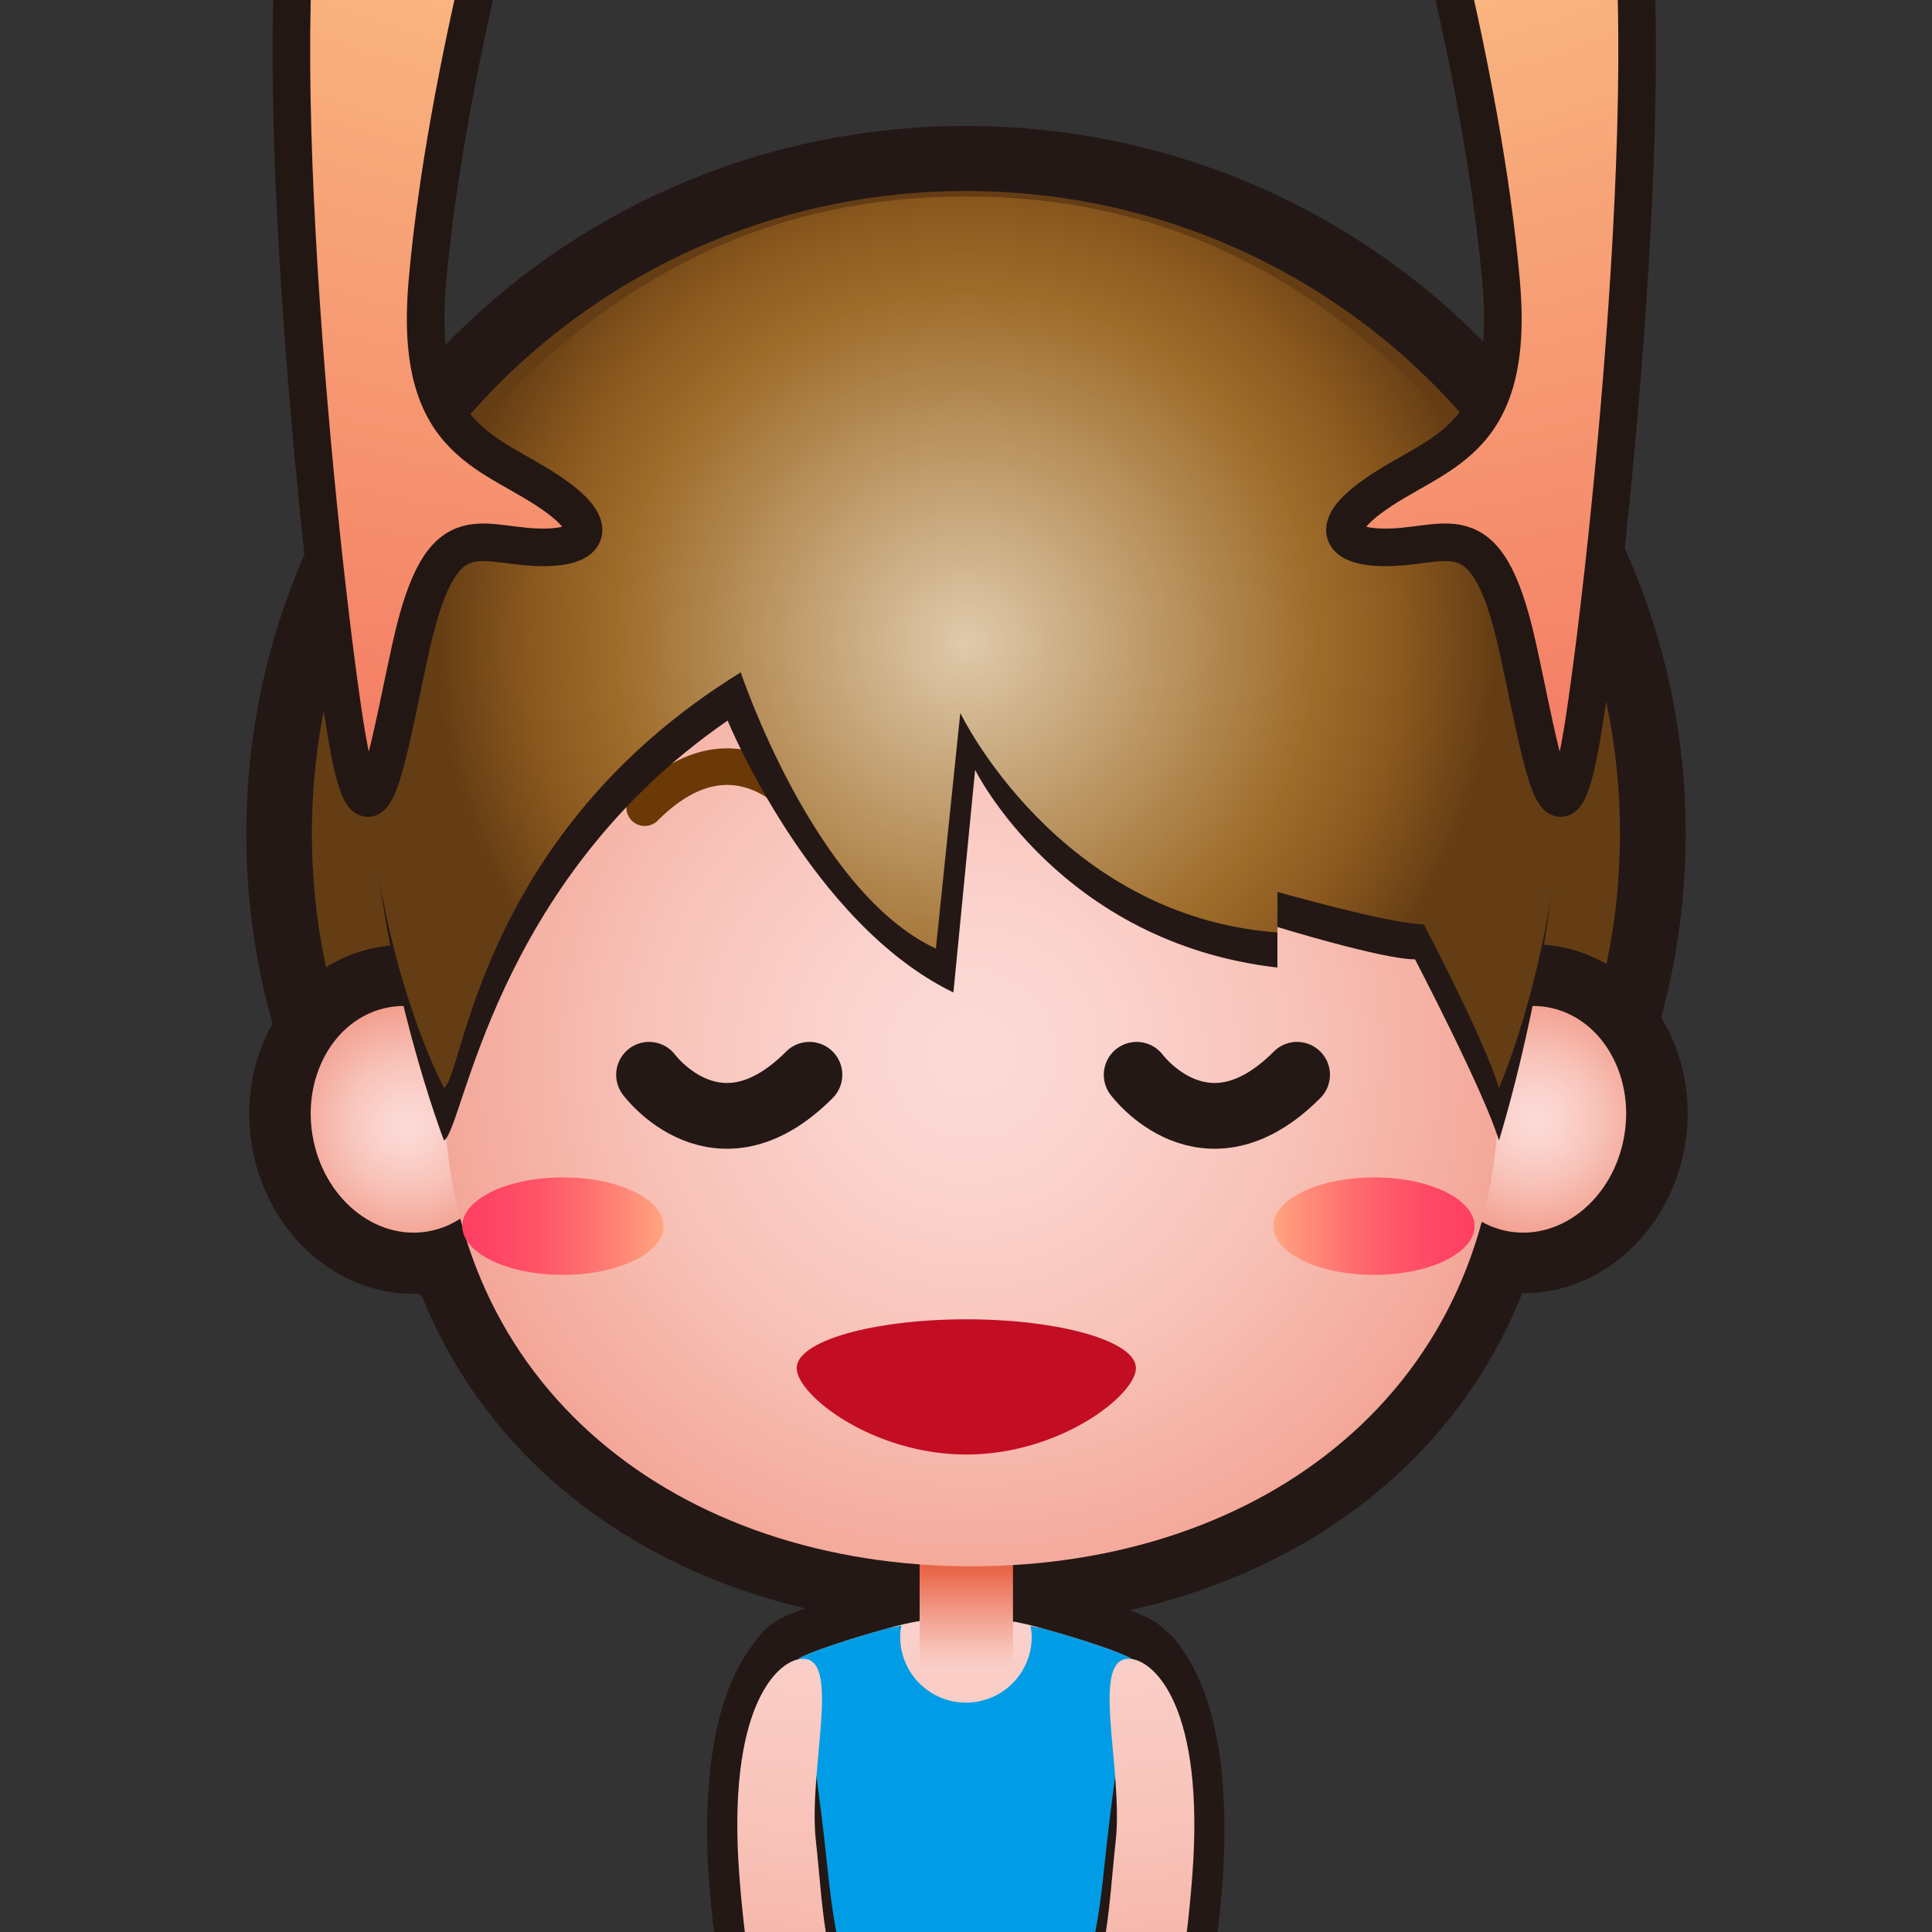 <?xml version="1.0" encoding="iso-8859-1"?>
<!-- Generator: Adobe Illustrator 16.0.0, SVG Export Plug-In . SVG Version: 6.00 Build 0)  -->
<!DOCTYPE svg PUBLIC "-//W3C//DTD SVG 1.1//EN" "http://www.w3.org/Graphics/SVG/1.1/DTD/svg11.dtd">
<svg version="1.1" xmlns="http://www.w3.org/2000/svg" xmlns:xlink="http://www.w3.org/1999/xlink" x="0px" y="0px" width="64px"
	 height="64px" viewBox="0 0 64 64" style="enable-background:new 0 0 64 64;" xml:space="preserve">
<rect x="0" y="0" width="64" height="64" fill="#333333" stroke="none"/>
<g id="man_x5F_getting_x5F_massage_x28_p_x29_">
	
		<radialGradient id="SVGID_1_" cx="53.078" cy="48.172" r="18.745" gradientTransform="matrix(0.219 0.976 -0.976 0.219 80.099 8.922)" gradientUnits="userSpaceOnUse">
		<stop  offset="0" style="stop-color:#FFF89F"/>
		<stop  offset="1" style="stop-color:#F15F57"/>
	</radialGradient>
	<path style="fill:url(#SVGID_1_);stroke:#231714;stroke-width:2.905;stroke-miterlimit:10;" d="M38.734,74.797
		c2.102-0.393,4.486-1.364,3.939-3.697c-0.535-2.279-3.215-1.995-4.008-1.796c-2.818,0.711-5.336,2.883-6.413,2.908
		c-0.924,0.023-2.117-0.892-2.588-0.519c-0.479,0.381,0.248,4.139,0.925,4.109c0.506-0.021,1.122-0.935,2.077-1.304
		C33.625,74.131,36.848,75.152,38.734,74.797z"/>
	
		<radialGradient id="SVGID_2_" cx="59.935" cy="49.324" r="18.747" gradientTransform="matrix(-0.217 0.976 0.976 0.217 -15.826 2.1)" gradientUnits="userSpaceOnUse">
		<stop  offset="0" style="stop-color:#FFF89F"/>
		<stop  offset="1" style="stop-color:#F15F57"/>
	</radialGradient>
	<path style="fill:url(#SVGID_2_);stroke:#231714;stroke-width:2.905;stroke-miterlimit:10;" d="M25.346,74.803
		c-2.1-0.386-4.488-1.352-3.946-3.688c0.53-2.28,3.211-2.001,4.004-1.803c2.82,0.703,5.341,2.868,6.418,2.891
		c0.926,0.017,2.116-0.899,2.588-0.529c0.48,0.382-0.236,4.143-0.912,4.114c-0.507-0.021-1.127-0.931-2.083-1.298
		C30.455,74.122,27.236,75.154,25.346,74.803z"/>
	<g id="man_x5F_fairy_x28_ye_x29__33_">
		<g id="g155_33_">
			<g id="g153_51_">
				<g id="g142_39_">
					<path id="path26_72_" style="fill:#F09400;stroke:#231815;stroke-width:2.24;stroke-miterlimit:10;" d="M54.721,27.614
						c0,12.326-10.174,22.313-22.719,22.313c-12.553,0-22.724-9.986-22.724-22.313c0-12.328,10.171-22.323,22.724-22.323
						C44.547,5.291,54.721,15.286,54.721,27.614z"/>
					
						<radialGradient id="path41_1_" cx="318.998" cy="-319.368" r="0.732" gradientTransform="matrix(1 0 0 -1 -274 -298)" gradientUnits="userSpaceOnUse">
						<stop  offset="0" style="stop-color:#E0CAAB"/>
						<stop  offset="0.663" style="stop-color:#9E6C2A"/>
						<stop  offset="0.827" style="stop-color:#8A581E"/>
						<stop  offset="1" style="stop-color:#653D14"/>
					</radialGradient>
					<path id="path41_52_" style="fill:url(#path41_1_);" d="M53.664,27.614C53.664,39.37,43.963,48.89,32,48.89
						c-11.969,0-21.669-9.52-21.669-21.275c0-11.757,9.7-21.288,21.669-21.288C43.963,6.326,53.664,15.857,53.664,27.614z"/>
					<path id="path43_57_" style="fill:#48140F;stroke:#231815;stroke-width:4.04;stroke-miterlimit:10;" d="M49.654,36.038
						c0,9.976-7.826,15.848-17.475,15.848c-9.649,0-17.472-5.872-17.472-15.848c0-9.981,7.824-18.074,17.472-18.074
						C41.828,17.964,49.654,26.057,49.654,36.038z"/>
					
						<ellipse id="ellipse45_35_" transform="matrix(0.163 -0.987 0.987 0.163 5.79 80.976)" style="fill:none;stroke:#231815;stroke-width:4.04;stroke-miterlimit:10;" cx="50.616" cy="37.076" rx="3.771" ry="3.234"/>
					
						<radialGradient id="path52_1_" cx="379.949" cy="-286.702" r="6.361" gradientTransform="matrix(0.987 0.163 0.163 -0.987 -277.422 -307.826)" gradientUnits="userSpaceOnUse">
						<stop  offset="0" style="stop-color:#FCDBD7"/>
						<stop  offset="0.128" style="stop-color:#FBD4CF"/>
						<stop  offset="0.327" style="stop-color:#F8C3B9"/>
						<stop  offset="0.571" style="stop-color:#F3A596"/>
						<stop  offset="0.849" style="stop-color:#ED7D65"/>
						<stop  offset="1" style="stop-color:#E96547"/>
					</radialGradient>
					<path id="path52_41_" style="fill:url(#path52_1_);" d="M53.809,37.604c-0.338,2.055-2.045,3.482-3.807,3.192
						c-1.762-0.292-2.914-2.191-2.57-4.247c0.338-2.054,2.043-3.477,3.805-3.188C52.998,33.651,54.15,35.555,53.809,37.604z"/>
					
						<ellipse id="ellipse54_56_" transform="matrix(0.163 0.987 -0.987 0.163 47.915 17.671)" style="fill:none;stroke:#231815;stroke-width:4.04;stroke-miterlimit:10;" cx="13.542" cy="37.077" rx="3.771" ry="3.234"/>
					
						<radialGradient id="path61_1_" cx="-158.866" cy="-375.885" r="6.362" gradientTransform="matrix(-0.987 0.163 -0.163 -0.987 -204.576 -307.826)" gradientUnits="userSpaceOnUse">
						<stop  offset="0" style="stop-color:#FCDBD7"/>
						<stop  offset="0.128" style="stop-color:#FBD4CF"/>
						<stop  offset="0.327" style="stop-color:#F8C3B9"/>
						<stop  offset="0.571" style="stop-color:#F3A596"/>
						<stop  offset="0.849" style="stop-color:#ED7D65"/>
						<stop  offset="1" style="stop-color:#E96547"/>
					</radialGradient>
					<path id="path61_38_" style="fill:url(#path61_1_);" d="M10.351,37.604c0.342,2.055,2.045,3.482,3.806,3.192
						c1.762-0.292,2.913-2.191,2.572-4.247c-0.339-2.054-2.042-3.477-3.806-3.188C11.164,33.651,10.012,35.555,10.351,37.604z"/>
					
						<path id="path34-7-5_486_" style="fill:#4C0A02;stroke:#231815;stroke-width:2.905;stroke-linecap:round;stroke-linejoin:round;stroke-miterlimit:10;" d="
						M37.42,57.723c0.389-0.466,0.781-2.416,0-2.808c-0.779-0.39-2.766-0.935-2.766-0.935c-1.784-0.547-3.596-0.547-5.378,0
						c0,0-1.988,0.545-2.769,0.935c-0.777,0.392-0.39,2.34,0,2.808c0,0,0.702,5.612-0.777,11.38c0,0,2.258,2.648,6.235,2.648
						c3.974,0,6.236-2.648,6.236-2.648C36.721,63.335,37.42,57.723,37.42,57.723z"/>
					
						<radialGradient id="path34-7-5_1_" cx="305.906" cy="-343.993" r="47.654" gradientTransform="matrix(1 0 0 -1 -274 -298)" gradientUnits="userSpaceOnUse">
						<stop  offset="0" style="stop-color:#FCDBD7"/>
						<stop  offset="0.128" style="stop-color:#FBD4CF"/>
						<stop  offset="0.327" style="stop-color:#F8C3B9"/>
						<stop  offset="0.571" style="stop-color:#F3A596"/>
						<stop  offset="0.849" style="stop-color:#ED7D65"/>
						<stop  offset="1" style="stop-color:#E96547"/>
					</radialGradient>
					<path id="path34-7-5_485_" style="fill:url(#path34-7-5_1_);" d="M37.42,57.723c0.389-0.466,0.781-2.416,0-2.808
						c-0.779-0.39-2.766-0.935-2.766-0.935c-1.784-0.547-3.596-0.547-5.378,0c0,0-1.988,0.545-2.769,0.935
						c-0.777,0.392-0.39,2.34,0,2.808c0,0,0.702,5.612-0.777,11.38c0,0,2.258,2.36,6.235,2.36c3.974,0,6.236-2.36,6.236-2.36
						C36.721,63.335,37.42,57.723,37.42,57.723z"/>
					<linearGradient id="rect97_1_" gradientUnits="userSpaceOnUse" x1="32.011" y1="56" x2="32.011" y2="51.997">
						<stop  offset="0" style="stop-color:#FCDBD7"/>
						<stop  offset="0.128" style="stop-color:#FBD4CF"/>
						<stop  offset="0.327" style="stop-color:#F8C3B9"/>
						<stop  offset="0.571" style="stop-color:#F3A596"/>
						<stop  offset="0.849" style="stop-color:#ED7D65"/>
						<stop  offset="1" style="stop-color:#E96547"/>
					</linearGradient>
					<rect id="rect97_24_" x="30.464" y="50.825" style="fill:url(#rect97_1_);" width="3.092" height="4.509"/>
					
						<radialGradient id="path119_1_" cx="306.181" cy="-332.925" r="32.014" gradientTransform="matrix(1 0 0 -1 -274 -298)" gradientUnits="userSpaceOnUse">
						<stop  offset="0" style="stop-color:#FCDBD7"/>
						<stop  offset="0.128" style="stop-color:#FBD4CF"/>
						<stop  offset="0.327" style="stop-color:#F8C3B9"/>
						<stop  offset="0.571" style="stop-color:#F3A596"/>
						<stop  offset="0.849" style="stop-color:#ED7D65"/>
						<stop  offset="1" style="stop-color:#E96547"/>
					</radialGradient>
					<path id="path119_48_" style="fill:url(#path119_1_);" d="M49.654,36.038c0,9.976-7.826,15.848-17.475,15.848
						c-9.649,0-17.472-5.872-17.472-15.848c0-9.981,7.824-18.074,17.472-18.074C41.828,17.964,49.654,26.057,49.654,36.038z"/>
					
						<path id="path121_44_" style="fill:none;stroke:#A4414A;stroke-width:1.212;stroke-linecap:round;stroke-linejoin:round;stroke-miterlimit:10;" d="
						M42.953,26.756c0,0-2.258-3.061-5.309,0"/>
					
						<path id="path123_115_" style="fill:none;stroke:#6A3906;stroke-width:1.212;stroke-linecap:round;stroke-linejoin:round;stroke-miterlimit:10;" d="
						M26.667,26.756c0,0-2.262-3.061-5.31,0"/>
					
						<path id="path123_114_" style="fill:none;stroke:#231815;stroke-width:2.179;stroke-linecap:round;stroke-linejoin:round;stroke-miterlimit:10;" d="
						M37.654,35.604c0,0,2.264,3.061,5.313,0"/>
					
						<path id="path123_113_" style="fill:none;stroke:#231815;stroke-width:2.179;stroke-linecap:round;stroke-linejoin:round;stroke-miterlimit:10;" d="
						M21.501,35.604c0,0,2.263,3.061,5.312,0"/>
					<path id="path125_53_" style="fill:#231815;" d="M14.708,37.783c0,0-2.046-5.323-2.383-11.115
						c-0.231-4.071-0.73-6.689,2.505-10.326c3.308-3.723,8.281-8.671,17.17-8.671c8.885,0,13.862,4.948,17.172,8.671
						c3.232,3.637,2.732,6.253,2.502,10.324c-0.336,5.794-2.02,11.116-2.02,11.116c-0.473-1.584-2.779-6.002-2.779-6.002
						c-1.078,0-4.559-1.072-4.559-1.072v1.343c-7.199-0.828-10.014-6.548-10.014-6.548l-0.719,7.374
						c-4.729-2.288-7.479-9.007-7.479-9.007C16.325,29.226,15.366,37.388,14.708,37.783z"/>
					
						<radialGradient id="path140_1_" cx="305.999" cy="-319.273" r="17.567" gradientTransform="matrix(1 0 0 -1 -274 -298)" gradientUnits="userSpaceOnUse">
						<stop  offset="0" style="stop-color:#E0CAAB"/>
						<stop  offset="0.663" style="stop-color:#9E6C2A"/>
						<stop  offset="0.827" style="stop-color:#8A581E"/>
						<stop  offset="1" style="stop-color:#653D14"/>
					</radialGradient>
					<path id="path140_34_" style="fill:url(#path140_1_);" d="M14.708,36.038c0,0-2.209-4.08-2.549-10.534
						c-0.236-4.537-0.564-6.688,2.671-10.325c3.308-3.722,8.281-8.671,17.17-8.671c8.885,0,13.862,4.949,17.172,8.67
						c3.232,3.638,2.904,5.788,2.668,10.325c-0.338,6.455-2.186,10.534-2.186,10.534c-0.473-1.583-2.488-5.418-2.488-5.418
						c-1.078,0-4.85-1.075-4.85-1.075v1.346c-7.273-0.539-10.505-7.271-10.505-7.271l-0.809,7.805
						c-4.041-1.879-6.464-9.151-6.464-9.151C15.839,27.634,15.366,35.643,14.708,36.038z"/>
				</g>
			</g>
		</g>
		<g id="g213_274_">
			
				<linearGradient id="ellipse170_1_" gradientUnits="userSpaceOnUse" x1="316.182" y1="-338.617" x2="322.846" y2="-338.617" gradientTransform="matrix(1 0 0 -1 -274 -298)">
				<stop  offset="0" style="stop-color:#FFA67F"/>
				<stop  offset="0.097" style="stop-color:#FF967B"/>
				<stop  offset="0.365" style="stop-color:#FF7170"/>
				<stop  offset="0.614" style="stop-color:#FF5568"/>
				<stop  offset="0.834" style="stop-color:#FF4564"/>
				<stop  offset="1" style="stop-color:#FF3F62"/>
			</linearGradient>
			<ellipse id="ellipse170_32_" style="fill:url(#ellipse170_1_);" cx="45.514" cy="40.617" rx="3.332" ry="1.615"/>
			
				<linearGradient id="ellipse185_1_" gradientUnits="userSpaceOnUse" x1="-229.981" y1="-338.617" x2="-223.314" y2="-338.617" gradientTransform="matrix(-1 0 0 -1 -208 -298)">
				<stop  offset="0" style="stop-color:#FFA67F"/>
				<stop  offset="0.097" style="stop-color:#FF967B"/>
				<stop  offset="0.365" style="stop-color:#FF7170"/>
				<stop  offset="0.614" style="stop-color:#FF5568"/>
				<stop  offset="0.834" style="stop-color:#FF4564"/>
				<stop  offset="1" style="stop-color:#FF3F62"/>
			</linearGradient>
			<ellipse id="ellipse185_64_" style="fill:url(#ellipse185_1_);" cx="18.647" cy="40.617" rx="3.334" ry="1.615"/>
			<path id="ellipse185_63_" style="fill:#C30D23;" d="M32.01,43.704c3.103,0,5.619,0.724,5.619,1.616
				c0,0.892-2.516,2.863-5.619,2.863c-3.104,0-5.619-1.972-5.619-2.863C26.391,44.428,28.907,43.704,32.01,43.704z"/>
		</g>
		
			<path id="line200_32_" style="fill:none;stroke:#026091;stroke-width:1.207;stroke-linecap:round;stroke-linejoin:round;stroke-miterlimit:10;" d="
			M30.927,76.005"/>
	</g>
	<g>
		<path style="fill:#009DE6;" d="M37.42,57.723c0.389-0.466,0.781-2.416,0-2.808c-0.779-0.39-2.766-0.935-2.766-0.935
			c-0.17-0.052-0.342-0.075-0.512-0.118c0.018,0.118,0.035,0.237,0.035,0.362c0,1.202-0.975,2.178-2.178,2.178
			c-1.203,0-2.179-0.976-2.179-2.178c0-0.13,0.016-0.256,0.039-0.378c-0.195,0.046-0.391,0.073-0.584,0.134
			c0,0-1.988,0.545-2.769,0.935c-0.777,0.392-0.39,2.34,0,2.808c0,0,0.702,5.612-0.777,11.38c0,0,2.258,2.36,6.235,2.36
			c3.974,0,6.236-2.36,6.236-2.36C36.721,63.335,37.42,57.723,37.42,57.723z"/>
	</g>
	
		<radialGradient id="SVGID_3_" cx="53.078" cy="48.172" r="18.745" gradientTransform="matrix(0.219 0.976 -0.976 0.219 80.099 8.922)" gradientUnits="userSpaceOnUse">
		<stop  offset="0" style="stop-color:#FFF89F"/>
		<stop  offset="1" style="stop-color:#F15F57"/>
	</radialGradient>
	<path style="fill:url(#SVGID_3_);stroke:#231815;stroke-width:1.452;stroke-miterlimit:10;" d="M38.734,74.797
		c2.102-0.393,4.486-1.364,3.939-3.697c-0.535-2.279-3.215-1.995-4.008-1.796c-2.818,0.711-5.336,2.883-6.413,2.908
		c-0.924,0.023-2.117-0.892-2.588-0.519c-0.479,0.381,0.248,4.139,0.925,4.109c0.506-0.021,1.122-0.935,2.077-1.304
		C33.625,74.131,36.848,75.152,38.734,74.797z"/>
	
		<radialGradient id="SVGID_4_" cx="53.078" cy="48.172" r="18.745" gradientTransform="matrix(0.219 0.976 -0.976 0.219 80.099 8.922)" gradientUnits="userSpaceOnUse">
		<stop  offset="0" style="stop-color:#FCDBD7"/>
		<stop  offset="0.128" style="stop-color:#FBD4CF"/>
		<stop  offset="0.327" style="stop-color:#F8C3B9"/>
		<stop  offset="0.571" style="stop-color:#F3A596"/>
		<stop  offset="0.849" style="stop-color:#ED7D65"/>
		<stop  offset="1" style="stop-color:#E96547"/>
	</radialGradient>
	<path style="fill:url(#SVGID_4_);" d="M38.734,74.797c2.102-0.393,4.486-1.364,3.939-3.697c-0.535-2.279-3.215-1.995-4.008-1.796
		c-2.818,0.711-5.336,2.883-6.413,2.908c-0.924,0.023-2.117-0.892-2.588-0.519c-0.479,0.381,0.248,4.139,0.925,4.109
		c0.506-0.021,1.122-0.935,2.077-1.304C33.625,74.131,36.848,75.152,38.734,74.797z"/>
	<path style="fill:#595757;" d="M34.436,71.212c1.189-0.678,2.656-1.517,4.23-1.908c0.791-0.196,3.471-0.477,4.002,1.804
		c0.541,2.336-1.846,3.303-3.945,3.688c-1.043,0.194-2.477-0.03-3.723-0.212L34.436,71.212z"/>
	
		<radialGradient id="path196_1_" cx="46.986" cy="55.167" r="9.455" gradientTransform="matrix(0.331 1.471 -0.839 0.189 68.43 -6.795)" gradientUnits="userSpaceOnUse">
		<stop  offset="0" style="stop-color:#FCDBD7"/>
		<stop  offset="0.128" style="stop-color:#FBD4CF"/>
		<stop  offset="0.327" style="stop-color:#F8C3B9"/>
		<stop  offset="0.571" style="stop-color:#F3A596"/>
		<stop  offset="0.849" style="stop-color:#ED7D65"/>
		<stop  offset="1" style="stop-color:#E96547"/>
	</radialGradient>
	<path id="path196_138_" style="fill:url(#path196_1_);" d="M29.833,73.323c0.229-0.304,0.998,0.306,1.117,1.613
		c0.07,0.784-0.252,1.224-0.508,1.096C30.175,75.9,29.669,73.536,29.833,73.323z"/>
	
		<radialGradient id="path196_2_" cx="51.073" cy="57.739" r="9.447" gradientTransform="matrix(0.219 0.976 -0.976 0.219 80.099 8.922)" gradientUnits="userSpaceOnUse">
		<stop  offset="0" style="stop-color:#FCDBD7"/>
		<stop  offset="0.128" style="stop-color:#FBD4CF"/>
		<stop  offset="0.327" style="stop-color:#F8C3B9"/>
		<stop  offset="0.571" style="stop-color:#F3A596"/>
		<stop  offset="0.849" style="stop-color:#ED7D65"/>
		<stop  offset="1" style="stop-color:#E96547"/>
	</radialGradient>
	<path id="path196_137_" style="fill:url(#path196_2_);" d="M29.379,71.522c0.293-0.233,1.104,0.104,1.099,0.991
		c-0.003,0.529-0.418,0.867-0.694,0.807C29.495,73.259,29.168,71.688,29.379,71.522z"/>
	<g>
		
			<radialGradient id="SVGID_5_" cx="59.935" cy="49.324" r="18.747" gradientTransform="matrix(-0.217 0.976 0.976 0.217 -15.826 2.1)" gradientUnits="userSpaceOnUse">
			<stop  offset="0" style="stop-color:#FFF89F"/>
			<stop  offset="1" style="stop-color:#F15F57"/>
		</radialGradient>
		<path style="fill:url(#SVGID_5_);stroke:#231815;stroke-width:1.452;stroke-miterlimit:10;" d="M25.346,74.803
			c-2.1-0.386-4.488-1.352-3.946-3.688c0.53-2.28,3.211-2.001,4.004-1.803c2.82,0.703,5.341,2.868,6.418,2.891
			c0.926,0.017,2.116-0.899,2.588-0.529c0.48,0.382-0.236,4.143-0.912,4.114c-0.507-0.021-1.127-0.931-2.083-1.298
			C30.455,74.122,27.236,75.154,25.346,74.803z"/>
	</g>
	<g>
		
			<radialGradient id="SVGID_6_" cx="59.935" cy="49.324" r="18.747" gradientTransform="matrix(-0.217 0.976 0.976 0.217 -15.826 2.1)" gradientUnits="userSpaceOnUse">
			<stop  offset="0" style="stop-color:#FCDBD7"/>
			<stop  offset="0.128" style="stop-color:#FBD4CF"/>
			<stop  offset="0.327" style="stop-color:#F8C3B9"/>
			<stop  offset="0.571" style="stop-color:#F3A596"/>
			<stop  offset="0.849" style="stop-color:#ED7D65"/>
			<stop  offset="1" style="stop-color:#E96547"/>
		</radialGradient>
		<path style="fill:url(#SVGID_6_);" d="M25.346,74.803c-2.1-0.386-4.488-1.352-3.946-3.688c0.53-2.28,3.211-2.001,4.004-1.803
			c2.82,0.703,5.341,2.868,6.418,2.891c0.926,0.017,2.116-0.899,2.588-0.529c0.48,0.382-0.236,4.143-0.912,4.114
			c-0.507-0.021-1.127-0.931-2.083-1.298C30.455,74.122,27.236,75.154,25.346,74.803z"/>
		
			<radialGradient id="path196_3_" cx="51.541" cy="55.145" r="9.456" gradientTransform="matrix(-0.327 1.472 0.84 0.186 -3.062 -13.409)" gradientUnits="userSpaceOnUse">
			<stop  offset="0" style="stop-color:#FCDBD7"/>
			<stop  offset="0.128" style="stop-color:#FBD4CF"/>
			<stop  offset="0.327" style="stop-color:#F8C3B9"/>
			<stop  offset="0.571" style="stop-color:#F3A596"/>
			<stop  offset="0.849" style="stop-color:#ED7D65"/>
			<stop  offset="1" style="stop-color:#E96547"/>
		</radialGradient>
		<path id="path196_136_" style="fill:url(#path196_3_);" d="M34.246,73.303c-0.232-0.3-0.998,0.313-1.113,1.621
			c-0.066,0.783,0.256,1.219,0.51,1.094C33.912,75.884,34.41,73.52,34.246,73.303z"/>
		
			<radialGradient id="path196_4_" cx="57.929" cy="58.898" r="9.438" gradientTransform="matrix(-0.217 0.976 0.976 0.217 -15.826 2.1)" gradientUnits="userSpaceOnUse">
			<stop  offset="0" style="stop-color:#FCDBD7"/>
			<stop  offset="0.128" style="stop-color:#FBD4CF"/>
			<stop  offset="0.327" style="stop-color:#F8C3B9"/>
			<stop  offset="0.571" style="stop-color:#F3A596"/>
			<stop  offset="0.849" style="stop-color:#ED7D65"/>
			<stop  offset="1" style="stop-color:#E96547"/>
		</radialGradient>
		<path id="path196_135_" style="fill:url(#path196_4_);" d="M34.695,71.502c-0.293-0.23-1.104,0.107-1.096,0.995
			c0.006,0.53,0.418,0.868,0.697,0.806C34.584,73.238,34.906,71.668,34.695,71.502z"/>
	</g>
	<path style="fill:#595757;" d="M29.631,71.218c-1.188-0.676-2.656-1.516-4.228-1.906c-0.793-0.198-3.474-0.478-4.004,1.803
		c-0.542,2.337,1.847,3.303,3.946,3.688c1.041,0.194,2.476-0.03,3.723-0.212L29.631,71.218z"/>
	
		<path id="path30-2_454_" style="fill:none;stroke:#231815;stroke-width:1.452;stroke-linecap:round;stroke-linejoin:round;stroke-miterlimit:10;" d="
		M37.393,61.091c-0.244,2.173-0.416,5.063-1.914,6.037c-1.816,1.18-1.906,1.634-1.771,2.044c0.387,1.157,1.633-0.093,3.723-0.183
		c0.861-0.091,1.914-1.012,2.359-6.899c0.297-5.024-0.938-6.718-1.482-7.383C38.307,54.707,37.756,57.884,37.393,61.091z"/>
	
		<radialGradient id="path30-2_1_" cx="313.65" cy="-344.129" r="40.528" gradientTransform="matrix(-0.839 0.545 -0.545 -0.839 112.301 -412.388)" gradientUnits="userSpaceOnUse">
		<stop  offset="0" style="stop-color:#FCDBD7"/>
		<stop  offset="0.128" style="stop-color:#FBD4CF"/>
		<stop  offset="0.327" style="stop-color:#F8C3B9"/>
		<stop  offset="0.571" style="stop-color:#F3A596"/>
		<stop  offset="0.849" style="stop-color:#ED7D65"/>
		<stop  offset="1" style="stop-color:#E96547"/>
	</radialGradient>
	<path id="path30-2_453_" style="fill:url(#path30-2_1_);" d="M36.957,61c-0.244,2.173-0.27,5.153-1.768,6.128
		c-1.816,1.18-1.908,1.634-1.771,2.044c0.387,1.157,1.635-0.093,3.723-0.183c0.861-0.091,1.912-1.012,2.359-6.899
		c0.408-5.492-1.225-7.035-2.02-7.135C36.051,54.776,37.23,58.596,36.957,61z"/>
	
		<path id="path30-2_452_" style="fill:none;stroke:#231815;stroke-width:1.452;stroke-linecap:round;stroke-linejoin:round;stroke-miterlimit:10;" d="
		M26.595,61.091c0.245,2.173,0.415,5.063,1.915,6.037c1.814,1.18,1.905,1.634,1.77,2.044c-0.386,1.157-1.634-0.093-3.722-0.183
		c-0.862-0.091-1.913-1.012-2.36-6.899c-0.296-5.024,0.938-6.718,1.482-7.383C25.68,54.707,26.232,57.884,26.595,61.091z"/>
	
		<radialGradient id="path30-2_2_" cx="308.154" cy="-347.701" r="40.528" gradientTransform="matrix(0.839 0.545 0.545 -0.839 -41.76 -412.388)" gradientUnits="userSpaceOnUse">
		<stop  offset="0" style="stop-color:#FCDBD7"/>
		<stop  offset="0.128" style="stop-color:#FBD4CF"/>
		<stop  offset="0.327" style="stop-color:#F8C3B9"/>
		<stop  offset="0.571" style="stop-color:#F3A596"/>
		<stop  offset="0.849" style="stop-color:#ED7D65"/>
		<stop  offset="1" style="stop-color:#E96547"/>
	</radialGradient>
	<path id="path30-2_451_" style="fill:url(#path30-2_2_);" d="M27.029,61c0.246,2.173,0.271,5.153,1.771,6.128
		c1.815,1.18,1.906,1.634,1.771,2.044c-0.386,1.157-1.635-0.093-3.723-0.183c-0.862-0.091-1.913-1.012-2.36-6.899
		c-0.407-5.492,1.226-7.035,2.021-7.135C27.936,54.776,26.756,58.596,27.029,61z"/>
	<radialGradient id="SVGID_7_" cx="22.619" cy="-29.972" r="69.711" gradientUnits="userSpaceOnUse">
		<stop  offset="0" style="stop-color:#FFF89F"/>
		<stop  offset="1" style="stop-color:#F15F57"/>
	</radialGradient>
	<path style="fill:url(#SVGID_7_);stroke:#231714;stroke-width:1.245;stroke-miterlimit:10;" d="M10.419-6.214
		c-1.867,5.604,0.156,24.698,0.986,30.094c0.83,5.396,1.409,1.128,2.22-2.504c1.053-4.719,2.375-3.125,4.625-3.25
		c1.261-0.07,1.509-0.679,0.264-1.614c-2.121-1.59-4.839-1.643-4.358-7.16c0.622-7.16,3.112-15.565,3.112-15.565H10.419z"/>
	
		<radialGradient id="SVGID_8_" cx="-12.282" cy="-29.972" r="69.711" gradientTransform="matrix(-1 0 0 1 28.983 0)" gradientUnits="userSpaceOnUse">
		<stop  offset="0" style="stop-color:#FFF89F"/>
		<stop  offset="1" style="stop-color:#F15F57"/>
	</radialGradient>
	<path style="fill:url(#SVGID_8_);stroke:#231714;stroke-width:1.245;stroke-miterlimit:10;" d="M53.465-6.214
		c1.867,5.604-0.156,24.698-0.986,30.094c-0.83,5.396-1.409,1.128-2.22-2.504c-1.054-4.719-2.375-3.125-4.625-3.25
		c-1.261-0.07-1.509-0.679-0.264-1.614c2.121-1.59,4.839-1.643,4.358-7.16c-0.622-7.16-3.112-15.565-3.112-15.565H53.465z"/>
</g>
<g id="Layer_1">
</g>
</svg>
